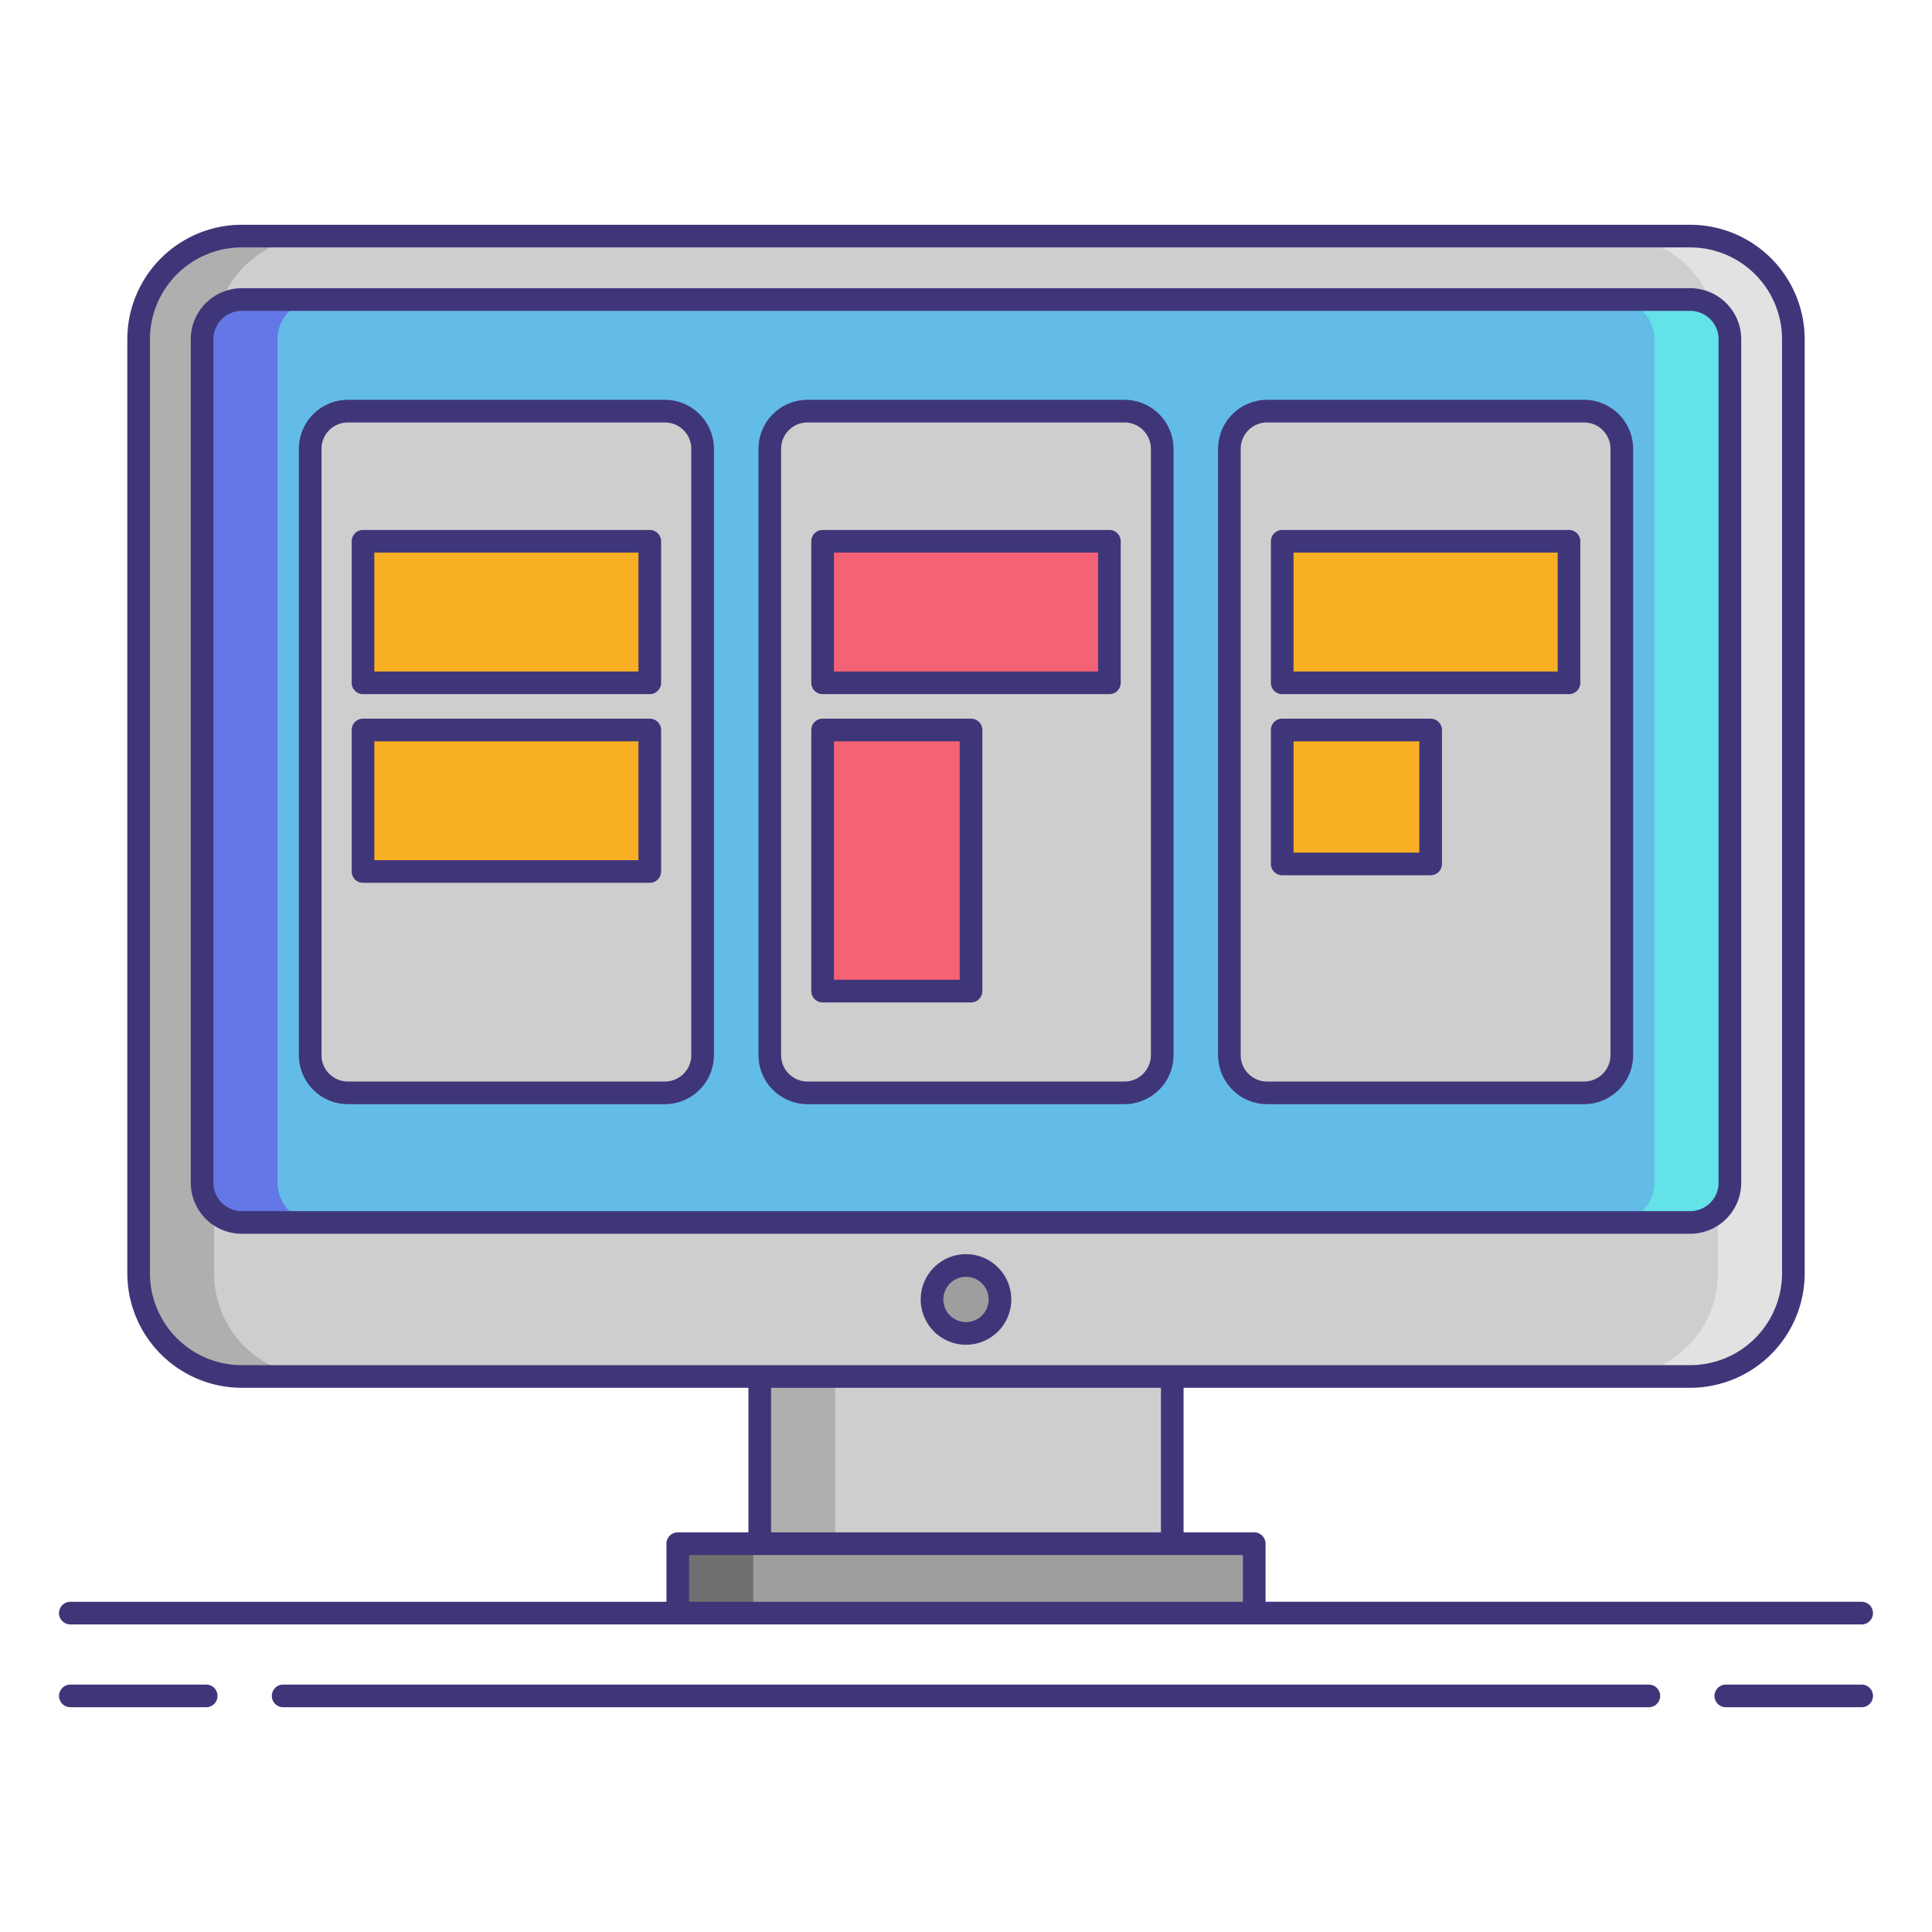 <svg xmlns="http://www.w3.org/2000/svg" viewBox="0 0 256 256"><title>icons_</title><rect x="18.37" y="31.283" width="219.26" height="151.106" rx="13.665" ry="13.665" fill="#cecece"/><path d="M28.37,168.724V44.948A13.681,13.681,0,0,1,42.035,31.283h-10A13.681,13.681,0,0,0,18.37,44.948V168.724a13.681,13.681,0,0,0,13.665,13.665h10A13.681,13.681,0,0,1,28.37,168.724Z" fill="#afafaf"/><path d="M227.63,168.724V44.948a13.681,13.681,0,0,0-13.665-13.665h10A13.681,13.681,0,0,1,237.63,44.948V168.724a13.681,13.681,0,0,1-13.665,13.665h-10A13.681,13.681,0,0,0,227.63,168.724Z" fill="#e2e2e2"/><rect x="26.779" y="39.692" width="202.442" height="122.288" rx="5.256" ry="5.256" fill="#63bce7"/><path d="M36.779,156.724V44.947a5.271,5.271,0,0,1,5.256-5.256h-10a5.271,5.271,0,0,0-5.256,5.256V156.724a5.271,5.271,0,0,0,5.256,5.256h10A5.271,5.271,0,0,1,36.779,156.724Z" fill="#6377e7"/><path d="M219.221,156.724V44.947a5.271,5.271,0,0,0-5.256-5.256h10a5.271,5.271,0,0,1,5.256,5.256V156.724a5.271,5.271,0,0,1-5.256,5.256h-10A5.271,5.271,0,0,0,219.221,156.724Z" fill="#63e2e7"/><rect x="89.809" y="204.547" width="76.383" height="9.197" fill="#9e9e9e"/><rect x="89.809" y="204.547" width="10" height="9.197" fill="#707070"/><rect x="100.67" y="182.389" width="54.659" height="22.158" fill="#cecece"/><rect x="100.67" y="182.389" width="10" height="22.158" fill="#afafaf"/><circle cx="128" cy="172.184" r="4.5" fill="#9e9e9e"/><rect x="102" y="54.476" width="52" height="90.333" rx="5" ry="5" fill="#cecece"/><rect x="41.098" y="54.476" width="52" height="90.333" rx="5" ry="5" fill="#cecece"/><rect x="162.902" y="54.476" width="52" height="90.333" rx="5" ry="5" fill="#cecece"/><rect x="48.098" y="71.726" width="38" height="18.75" fill="#f8af23"/><rect x="109" y="71.726" width="38" height="18.75" fill="#f46275"/><rect x="169.902" y="71.726" width="38" height="18.75" fill="#f8af23"/><rect x="109" y="96.726" width="19.667" height="34.6" fill="#f46275"/><rect x="169.902" y="96.726" width="19.667" height="17.75" fill="#f8af23"/><rect x="48.098" y="96.726" width="38" height="18.75" fill="#f8af23"/><path d="M230.721,156.724V44.947a6.764,6.764,0,0,0-6.756-6.756H32.035a6.764,6.764,0,0,0-6.756,6.756V156.724a6.763,6.763,0,0,0,6.756,6.755H223.965A6.763,6.763,0,0,0,230.721,156.724Zm-202.442,0V44.947a3.76,3.76,0,0,1,3.756-3.756H223.965a3.76,3.76,0,0,1,3.756,3.756V156.724a3.76,3.76,0,0,1-3.756,3.755H32.035A3.76,3.76,0,0,1,28.279,156.724Z" fill="#3f3679"/><path d="M128,166.184a6,6,0,1,0,6,6A6.007,6.007,0,0,0,128,166.184Zm0,9a3,3,0,1,1,3-3A3,3,0,0,1,128,175.184Z" fill="#3f3679"/><path d="M27.323,223.217h-18a1.5,1.5,0,1,0,0,3h18a1.5,1.5,0,1,0,0-3Z" fill="#3f3679"/><path d="M246.68,223.217h-18a1.5,1.5,0,0,0,0,3h18a1.5,1.5,0,1,0,0-3Z" fill="#3f3679"/><path d="M218.479,223.217H37.521a1.5,1.5,0,0,0,0,3H218.479a1.5,1.5,0,0,0,0-3Z" fill="#3f3679"/><path d="M9.32,215.244H246.68a1.5,1.5,0,0,0,0-3H167.691v-7.7a1.5,1.5,0,0,0-1.5-1.5H156.83V183.889h67.136a15.182,15.182,0,0,0,15.165-15.165V44.948a15.182,15.182,0,0,0-15.165-15.165H32.035A15.182,15.182,0,0,0,16.87,44.948V168.724a15.182,15.182,0,0,0,15.165,15.165H99.17v19.158H89.809a1.5,1.5,0,0,0-1.5,1.5v7.7H9.32a1.5,1.5,0,1,0,0,3Zm10.55-46.52V44.948A12.179,12.179,0,0,1,32.035,32.783H223.965A12.179,12.179,0,0,1,236.13,44.948V168.724a12.178,12.178,0,0,1-12.165,12.165H32.035A12.178,12.178,0,0,1,19.87,168.724Zm82.3,15.165H153.83v19.158H102.17ZM91.309,206.047h73.383v6.2H91.309Z" fill="#3f3679"/><path d="M149,52.976H107a6.508,6.508,0,0,0-6.5,6.5v80.333a6.508,6.508,0,0,0,6.5,6.5h42a6.508,6.508,0,0,0,6.5-6.5V59.476A6.508,6.508,0,0,0,149,52.976Zm3.5,86.833a3.5,3.5,0,0,1-3.5,3.5H107a3.5,3.5,0,0,1-3.5-3.5V59.476a3.5,3.5,0,0,1,3.5-3.5h42a3.5,3.5,0,0,1,3.5,3.5Z" fill="#3f3679"/><path d="M88.1,52.976h-42a6.508,6.508,0,0,0-6.5,6.5v80.333a6.508,6.508,0,0,0,6.5,6.5h42a6.508,6.508,0,0,0,6.5-6.5V59.476A6.508,6.508,0,0,0,88.1,52.976Zm3.5,86.833a3.5,3.5,0,0,1-3.5,3.5h-42a3.5,3.5,0,0,1-3.5-3.5V59.476a3.5,3.5,0,0,1,3.5-3.5h42a3.5,3.5,0,0,1,3.5,3.5Z" fill="#3f3679"/><path d="M209.9,52.976h-42a6.508,6.508,0,0,0-6.5,6.5v80.333a6.508,6.508,0,0,0,6.5,6.5h42a6.508,6.508,0,0,0,6.5-6.5V59.476A6.508,6.508,0,0,0,209.9,52.976Zm3.5,86.833a3.5,3.5,0,0,1-3.5,3.5h-42a3.5,3.5,0,0,1-3.5-3.5V59.476a3.5,3.5,0,0,1,3.5-3.5h42a3.5,3.5,0,0,1,3.5,3.5Z" fill="#3f3679"/><path d="M147,70.226H109a1.5,1.5,0,0,0-1.5,1.5v18.75a1.5,1.5,0,0,0,1.5,1.5h38a1.5,1.5,0,0,0,1.5-1.5V71.726A1.5,1.5,0,0,0,147,70.226Zm-1.5,18.75h-35V73.226h35Z" fill="#3f3679"/><path d="M128.667,95.226H109a1.5,1.5,0,0,0-1.5,1.5v34.6a1.5,1.5,0,0,0,1.5,1.5h19.667a1.5,1.5,0,0,0,1.5-1.5v-34.6A1.5,1.5,0,0,0,128.667,95.226Zm-1.5,34.6H110.5v-31.6h16.667Z" fill="#3f3679"/><path d="M207.9,70.226h-38a1.5,1.5,0,0,0-1.5,1.5v18.75a1.5,1.5,0,0,0,1.5,1.5h38a1.5,1.5,0,0,0,1.5-1.5V71.726A1.5,1.5,0,0,0,207.9,70.226Zm-1.5,18.75h-35V73.226h35Z" fill="#3f3679"/><path d="M189.569,95.226H169.9a1.5,1.5,0,0,0-1.5,1.5v17.75a1.5,1.5,0,0,0,1.5,1.5h19.667a1.5,1.5,0,0,0,1.5-1.5V96.726A1.5,1.5,0,0,0,189.569,95.226Zm-1.5,17.75H171.4V98.226h16.667Z" fill="#3f3679"/><path d="M86.1,70.226h-38a1.5,1.5,0,0,0-1.5,1.5v18.75a1.5,1.5,0,0,0,1.5,1.5h38a1.5,1.5,0,0,0,1.5-1.5V71.726A1.5,1.5,0,0,0,86.1,70.226Zm-1.5,18.75h-35V73.226h35Z" fill="#3f3679"/><path d="M86.1,95.226h-38a1.5,1.5,0,0,0-1.5,1.5v18.75a1.5,1.5,0,0,0,1.5,1.5h38a1.5,1.5,0,0,0,1.5-1.5V96.726A1.5,1.5,0,0,0,86.1,95.226Zm-1.5,18.75h-35V98.226h35Z" fill="#3f3679"/></svg>